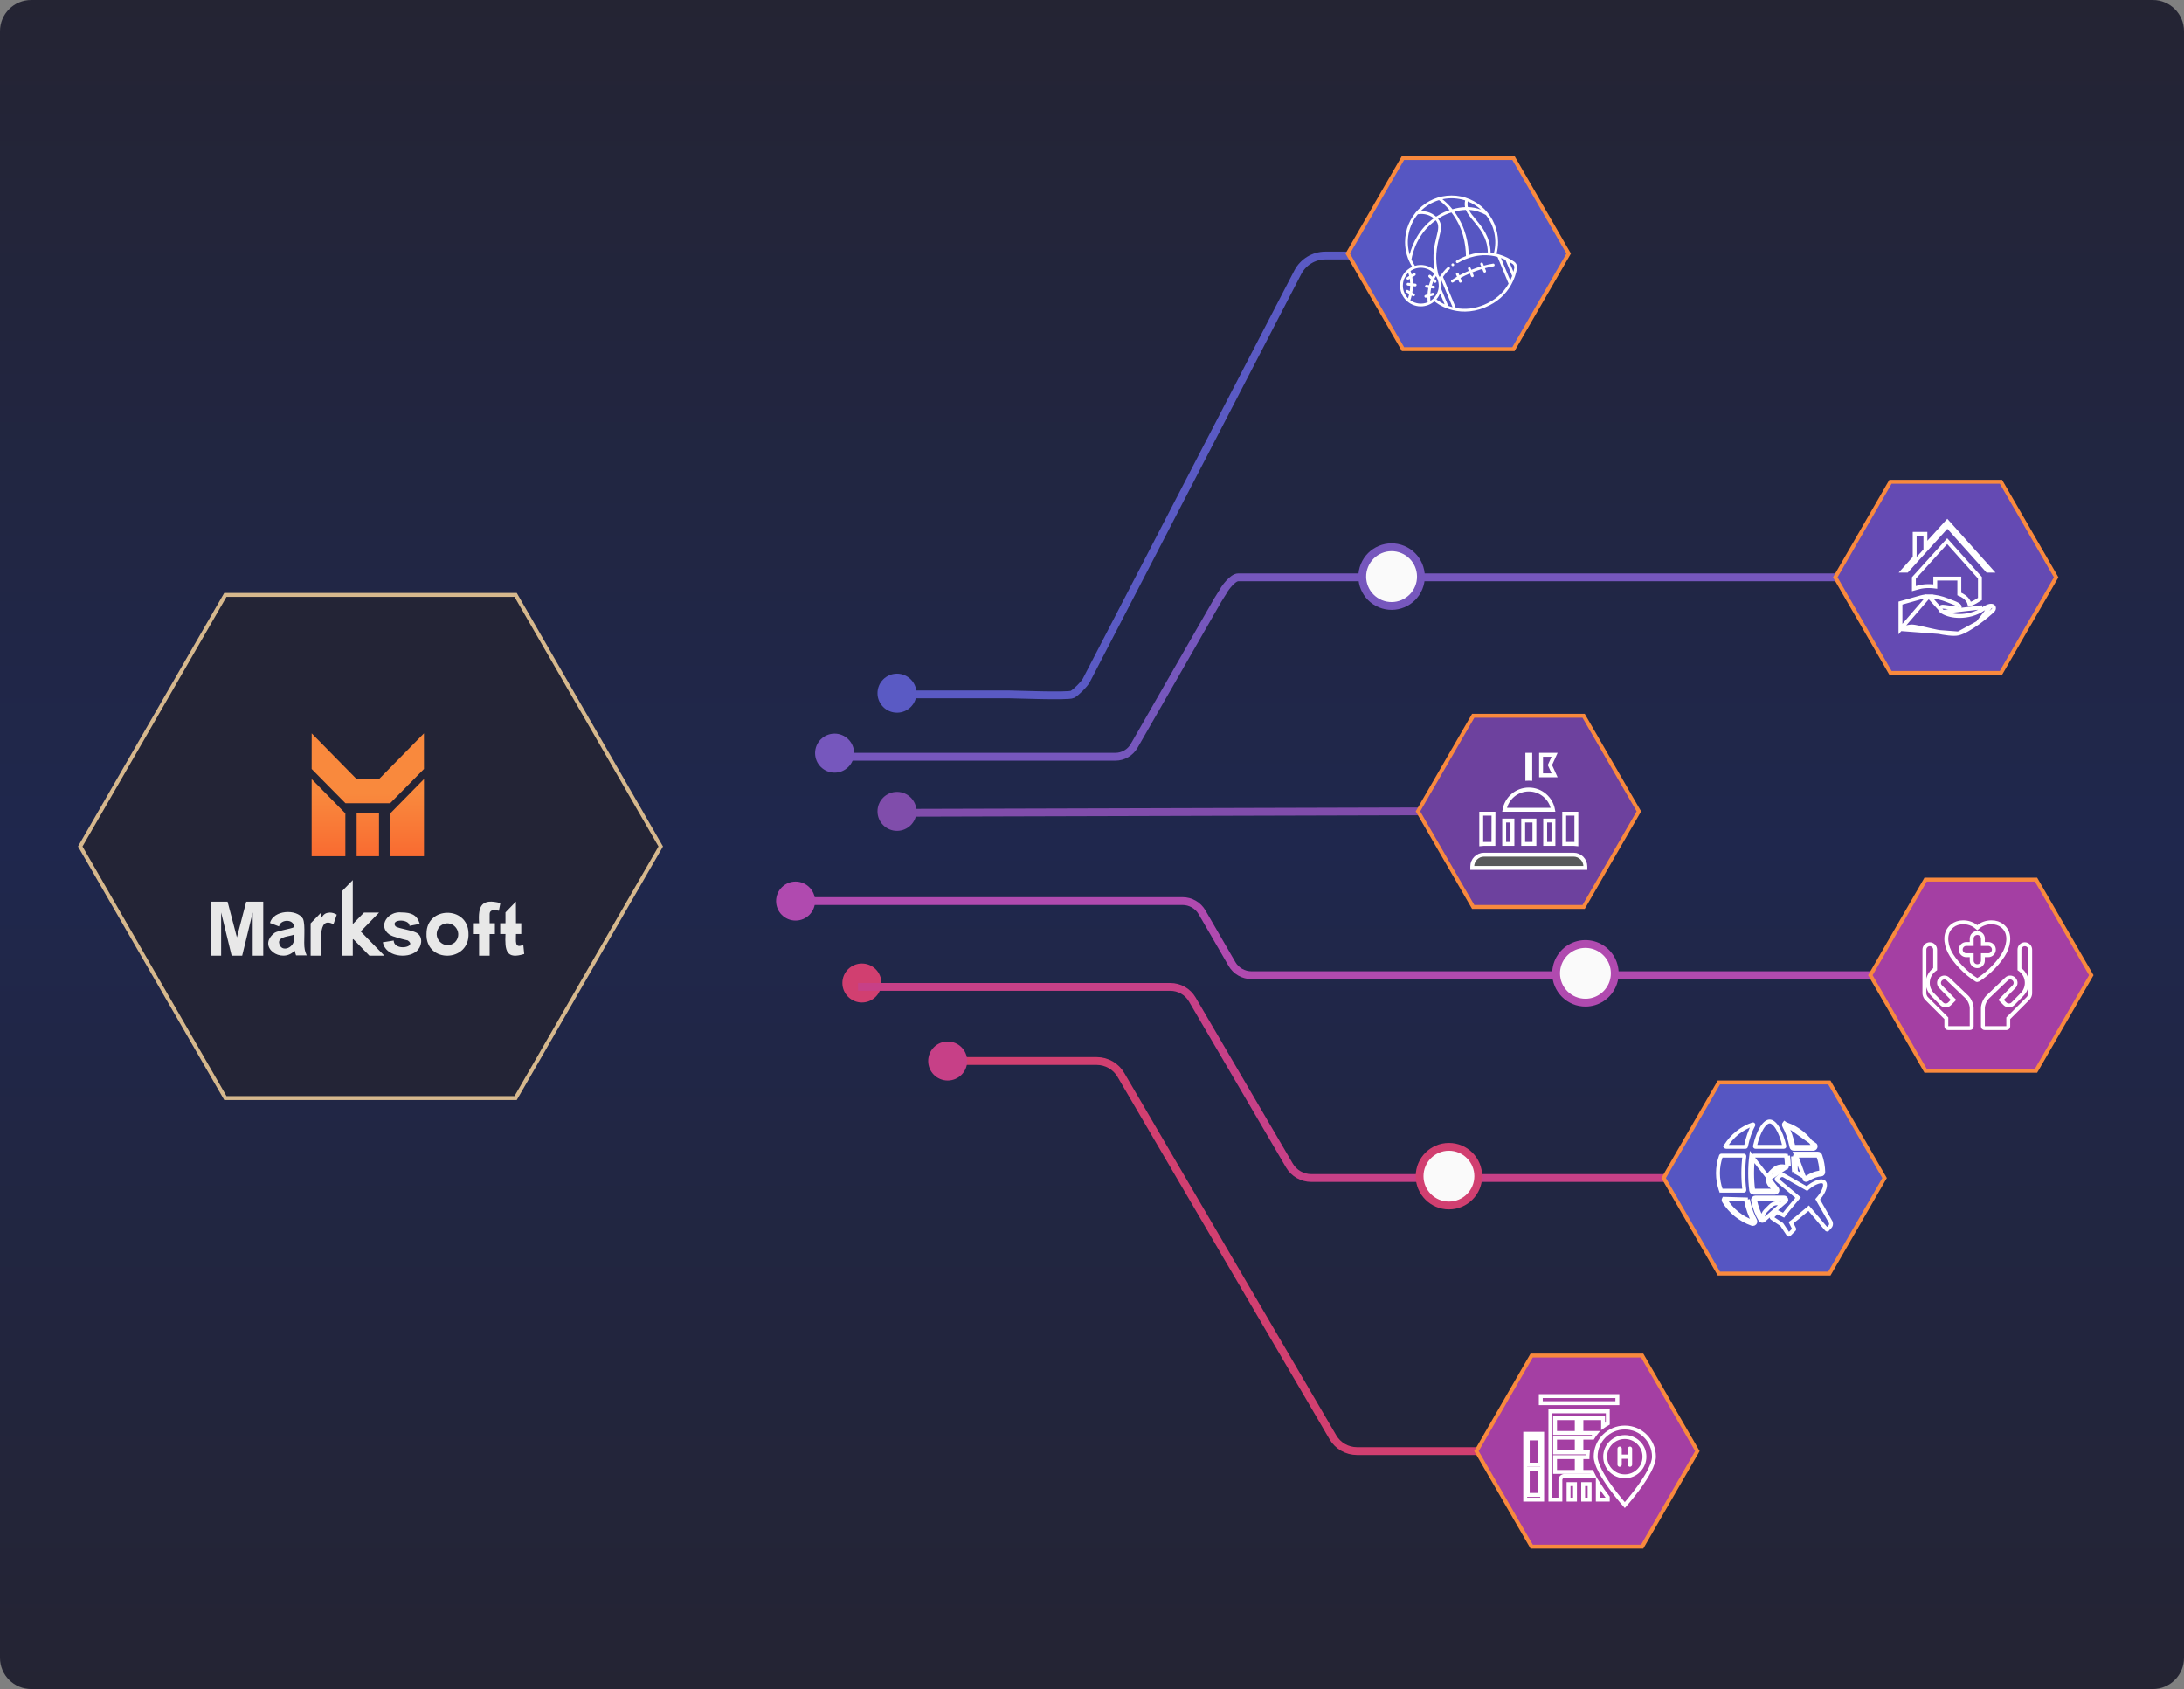 <svg width="560" height="433" viewBox="0 0 560 433" fill="none" xmlns="http://www.w3.org/2000/svg">
<rect x="0" y="0" width="560" height="433" fill="#808080" stroke="none"/>
<path d="M552 0H8C3.582 0 0 3.582 0 8V425C0 429.418 3.582 433 8 433H552C556.418 433 560 429.418 560 425V8C560 3.582 556.418 0 552 0Z" fill="url(#paint0_linear_531_2087)"/>
<path d="M229 178H258.551C259.685 177.998 274.018 178.574 275 178C275.982 177.426 277.933 175.492 278.5 174.5L332.762 69.818C334.137 67.165 336.876 65.5 339.864 65.5H346" stroke="#5A5AC4" stroke-width="2" stroke-miterlimit="10"/>
<path d="M230 182.701C232.761 182.701 235 180.463 235 177.701C235 174.94 232.761 172.701 230 172.701C227.239 172.701 225 174.94 225 177.701C225 180.463 227.239 182.701 230 182.701Z" fill="#5A5AC4"/>
<path d="M472 148H414.548H317.5C316 148 314 151 314 151C313.5 151.903 312.755 152.953 312.265 153.807L290.818 191.193C290.329 192.047 289.625 192.755 288.777 193.248C287.929 193.741 286.967 194 285.988 194H214" stroke="#7657BD" stroke-width="2" stroke-miterlimit="10"/>
<path d="M363.771 150.682C365.353 146.842 363.522 142.446 359.682 140.864C355.842 139.282 351.446 141.113 349.864 144.953C348.282 148.793 350.113 153.189 353.953 154.771C357.793 156.353 362.189 154.522 363.771 150.682Z" fill="#FAFAFA" stroke="#7657BD" stroke-width="2" stroke-miterlimit="10"/>
<path d="M214 198.07C216.761 198.07 219 195.832 219 193.07C219 190.309 216.761 188.07 214 188.07C211.239 188.07 209 190.309 209 193.07C209 195.832 211.239 198.07 214 198.07Z" fill="#7657BD"/>
<path d="M245 272H281.226C282.48 272.003 283.71 272.332 284.794 272.956C285.879 273.579 286.78 274.475 287.406 275.553L341.764 368.447C342.39 369.525 343.291 370.421 344.375 371.044C345.46 371.668 346.69 371.997 347.943 372H380" stroke="#D13F70" stroke-width="2" stroke-miterlimit="10"/>
<path d="M221 257C223.761 257 226 254.761 226 252C226 249.239 223.761 247 221 247C218.239 247 216 249.239 216 252C216 254.761 218.239 257 221 257Z" fill="#D13F70"/>
<path d="M432 302H336.243C335.105 302 333.986 301.704 333.001 301.143C332.015 300.581 331.196 299.774 330.627 298.802L305.692 256.198C305.123 255.226 304.305 254.419 303.319 253.857C302.333 253.296 301.215 253 300.076 253H220" stroke="#C74087" stroke-width="2" stroke-miterlimit="10"/>
<path d="M243 277C245.761 277 248 274.761 248 272C248 269.239 245.761 267 243 267C240.239 267 238 269.239 238 272C238 274.761 240.239 277 243 277Z" fill="#C74087"/>
<path d="M364.001 208L229.621 208.375" stroke="#804DAB" stroke-width="2" stroke-miterlimit="10"/>
<path d="M230 213C232.761 213 235 210.761 235 208C235 205.239 232.761 203 230 203C227.239 203 225 205.239 225 208C225 210.761 227.239 213 230 213Z" fill="#804DAB"/>
<path d="M483 250H320.896C319.882 250.001 318.886 249.736 318.008 249.233C317.129 248.729 316.4 248.004 315.893 247.131L308.212 233.869C307.705 232.996 306.976 232.271 306.098 231.767C305.219 231.264 304.223 230.999 303.209 231H204" stroke="#B04AAF" stroke-width="2" stroke-miterlimit="10"/>
<path d="M204 236C206.761 236 209 233.761 209 231C209 228.239 206.761 226 204 226C201.239 226 199 228.239 199 231C199 233.761 201.239 236 204 236Z" fill="#B04AAF"/>
<path d="M399 249.52C399 248.033 399.441 246.579 400.267 245.342C401.094 244.105 402.268 243.142 403.642 242.572C405.016 242.003 406.528 241.854 407.987 242.144C409.446 242.435 410.786 243.151 411.837 244.203C412.889 245.254 413.605 246.594 413.896 248.053C414.186 249.512 414.037 251.024 413.468 252.398C412.898 253.772 411.935 254.946 410.698 255.773C409.461 256.599 408.007 257.04 406.52 257.04C404.526 257.04 402.613 256.248 401.203 254.837C399.792 253.427 399 251.514 399 249.52Z" fill="#FAFAFA" stroke="#B04AAF" stroke-width="2" stroke-miterlimit="10"/>
<path d="M57.789 152.5L132.211 152.5L169.423 217L132.211 281.5H57.789L20.577 217L57.789 152.5Z" fill="#232436" stroke="#D6B88D"/>
<path d="M359.739 40.5L388.063 40.5L402.224 65L388.063 89.5H359.739L345.578 65L359.739 40.5Z" fill="#5656C2" stroke="#F9893D"/>
<path d="M484.739 123.5L513.063 123.5L527.224 148L513.063 172.5H484.739L470.578 148L484.739 123.5Z" fill="#644AB3" stroke="#F9893D"/>
<path d="M377.739 183.5L406.063 183.5L420.224 208L406.063 232.5H377.739L363.578 208L377.739 183.5Z" fill="#6D419E" stroke="#F9893D"/>
<path d="M440.739 277.5L469.063 277.5L483.224 302L469.063 326.5H440.739L426.578 302L440.739 277.5Z" fill="#5656C2" stroke="#F9893D"/>
<path d="M392.739 347.5L421.063 347.5L435.224 372L421.063 396.5H392.739L378.578 372L392.739 347.5Z" fill="#A43FA3" stroke="#F9893D"/>
<path d="M493.739 225.5L522.063 225.5L536.224 250L522.063 274.5H493.739L479.578 250L493.739 225.5Z" fill="#A43FA3" stroke="#F9893D"/>
<path d="M100.068 219.499H108.711V199.715L100.068 208.52V219.499Z" fill="url(#paint1_linear_531_2087)"/>
<path d="M79.91 219.499H88.553V208.519L79.91 199.715V219.499Z" fill="url(#paint2_linear_531_2087)"/>
<path d="M94.31 208.51H91.439V219.5H97.181V208.51H94.31Z" fill="url(#paint3_linear_531_2087)"/>
<path d="M100.036 205.919L108.71 197.13L108.704 188L97.186 199.72H91.439L79.921 188L79.91 197.13L88.584 205.919H100.036Z" fill="url(#paint4_linear_531_2087)"/>
<path d="M107.117 239.34C106.116 238.475 102.171 238.101 101.403 237.461C100.035 235.586 104.98 235.489 105.006 237.355L107.633 236.838C106.959 234.572 105.478 233.923 102.973 233.914C99.55 233.501 96.775 237.326 99.792 239.544C100.783 240.222 103.064 240.725 104.556 241.09C107.12 242.785 101.051 243.969 100.95 241.116L98.156 241.564C98.858 245.299 104.458 245.848 106.78 243.876C108.124 242.765 108.523 240.431 107.117 239.34Z" fill="#E8E8E8"/>
<path d="M120.118 239.21C119.939 232.179 109.339 232.301 109.361 239.355C109.059 247.041 120.527 246.76 120.118 239.21ZM116.673 241.547C113.908 243.926 110.318 240.155 112.81 237.45C115.594 235.074 119.137 238.838 116.673 241.547Z" fill="#E8E8E8"/>
<path d="M125.548 234.522C125.472 233.027 126.916 233.25 127.926 233.482L128.301 231.51C123.603 230.299 122.515 232.056 122.842 236.678H121.492V239.451H122.842V245.001H125.545V239.451H126.894V236.678H125.545C125.545 236.611 125.545 234.635 125.548 234.525V234.522Z" fill="#E8E8E8"/>
<path d="M134.176 242.218C131.81 243.258 132.354 241.211 132.301 239.442H133.657V236.676H132.301C132.301 235.617 132.307 232.13 132.282 231.133L129.608 233.906V236.679H128.258V239.445H129.608C129.419 243.658 129.771 246.031 134.412 244.559L134.176 242.222V242.218Z" fill="#E8E8E8"/>
<path d="M63.137 231.15L60.746 240.299L58.351 231.15H54V244.993H56.703V233.92L59.396 244.993H62.099L64.795 233.92V244.993H67.497V231.15H63.14H63.137Z" fill="#E8E8E8"/>
<path d="M78.144 243.438C77.744 241.595 78.427 237.175 77.672 235.513C76.073 232.908 70.051 233.282 69.227 236.614L71.546 237.495C71.898 235.535 75.583 235.564 75.328 237.711C74.579 238.131 71.404 238.551 70.454 239.109C65.675 242.718 72.26 247.244 75.548 243.712C75.636 244.016 75.825 244.726 75.91 244.916H78.638C78.398 244.393 78.232 243.896 78.144 243.435V243.438ZM75.328 240.21C75.954 242.909 71.955 244.555 71.546 241.637C71.489 240.019 74.34 240.09 75.328 239.616V240.21Z" fill="#E8E8E8"/>
<path d="M84.533 233.943C83.448 234.034 83.061 234.286 82.347 235.386V233.943H82.344L79.65 236.707V244.997H82.353C82.636 242.611 81.104 234.56 85.496 236.946C85.698 236.358 86.141 235.076 86.349 234.479C85.767 234.121 85.163 233.947 84.533 233.947V233.943Z" fill="#E8E8E8"/>
<path d="M92.479 238.786L97.204 233.938H93.335L90.453 236.907V225.625L87.75 228.395V244.994H90.453V240.859L90.572 240.742L94.713 244.994H98.551L92.479 238.786Z" fill="#E8E8E8"/>
<g clip-path="url(#clip0_531_2087)">
<path d="M388.25 67.08C387.679 66.68 387.078 66.328 386.451 66.026C385.773 65.698 385.07 65.428 384.347 65.218C384.345 65.217 384.343 65.216 384.34 65.215C384.139 65.157 383.937 65.104 383.735 65.056C383.991 64.072 384.12 63.059 384.12 62.042C384.12 55.468 378.771 50.119 372.197 50.119C365.623 50.119 360.274 55.468 360.274 62.042C360.27 64.293 360.907 66.498 362.11 68.4C361.717 68.58 361.348 68.806 361.011 69.075C358.712 70.898 358.327 74.239 360.151 76.537C361.974 78.835 365.315 79.22 367.613 77.397C367.679 77.344 367.743 77.291 367.806 77.236C368.021 77.468 373.368 81.874 380.815 78.789C383.802 77.552 386.06 75.576 387.527 72.915L387.526 72.915C387.891 72.252 388.199 71.56 388.447 70.846C388.677 70.189 388.853 69.515 388.974 68.83C389.09 68.155 388.808 67.475 388.25 67.08ZM388.275 68.708C388.219 69.029 388.148 69.354 388.062 69.68L387.003 67.124C387.294 67.293 387.574 67.473 387.841 67.66C388.175 67.897 388.344 68.304 388.275 68.708ZM383.039 64.909C382.762 64.859 382.485 64.817 382.207 64.785C382.116 60.592 379.923 58.078 378.392 56.237C377.666 55.364 377.022 54.589 376.647 53.818C378.415 53.907 379.805 54.455 381.008 55.114C383.185 57.88 383.937 61.507 383.039 64.909ZM376.595 65.38C376.523 62.577 375.921 58.321 372.902 54.257C373.869 53.993 374.864 53.843 375.866 53.809C376.253 54.774 376.996 55.668 377.847 56.691C379.473 58.647 381.395 60.959 381.499 64.724C379.838 64.634 378.174 64.856 376.595 65.38ZM379.742 53.754C378.667 53.34 377.529 53.114 376.377 53.086C376.266 52.608 376.258 52.111 376.355 51.629C377.602 52.129 378.749 52.849 379.742 53.754ZM375.68 51.384C375.552 51.945 375.542 52.527 375.651 53.093C374.559 53.149 373.476 53.334 372.427 53.645C371.666 52.697 370.801 51.835 369.849 51.077C371.786 50.663 373.798 50.769 375.68 51.384ZM368.964 51.305C369.338 51.565 370.46 52.404 371.693 53.872C370.959 54.114 369.87 54.468 368.232 55.543C366.887 54.323 365.349 54.096 364.258 54.131C365.569 52.814 367.186 51.843 368.964 51.305ZM363.547 54.915C364.39 54.781 366.143 54.705 367.629 55.959C363.871 58.686 362.153 62.477 361.452 65.254C360.384 61.674 361.17 57.797 363.547 54.915ZM361.909 66.509C362.226 64.689 363.485 59.789 368.142 56.465C369.099 57.599 368.804 58.795 368.333 60.699C367.821 62.77 367.166 65.422 367.834 69.263C366.46 68.043 364.552 67.62 362.791 68.144C362.452 67.625 362.157 67.078 361.909 66.509ZM359.74 72.709C359.858 71.659 360.337 70.682 361.095 69.945C361.189 70.205 361.268 70.47 361.331 70.739L360.813 71.059C360.41 71.308 360.791 71.907 361.186 71.663L361.478 71.483C361.533 71.841 361.568 72.202 361.584 72.564L361.073 72.505C360.607 72.452 360.525 73.157 360.992 73.21L361.589 73.279C361.577 73.731 361.537 74.182 361.47 74.63L361.001 74.36C360.594 74.125 360.241 74.741 360.647 74.975L361.334 75.371C361.24 75.807 361.138 76.166 361.042 76.473C360.057 75.482 359.578 74.096 359.74 72.709ZM363.785 77.807C363.006 77.719 362.263 77.432 361.626 76.973C361.731 76.66 361.86 76.25 361.98 75.742L362.275 75.912C362.678 76.144 363.04 75.533 362.629 75.297L362.13 75.01C362.226 74.465 362.284 73.914 362.303 73.361L362.832 73.422C363.299 73.476 363.381 72.771 362.914 72.717L362.303 72.647C362.288 72.12 362.231 71.596 362.136 71.077L362.823 70.653C363.223 70.407 362.851 69.802 362.451 70.049L361.969 70.346C361.889 70.047 361.79 69.753 361.672 69.467C363.579 68.129 366.186 68.43 367.738 70.168C367.558 70.419 367.396 70.682 367.251 70.955L366.849 70.556C366.516 70.224 366.016 70.728 366.349 71.059L366.922 71.629C366.711 72.112 366.538 72.61 366.403 73.119L365.792 73.049C365.325 72.994 365.243 73.7 365.71 73.754L366.241 73.815C366.133 74.358 366.064 74.907 366.034 75.459L365.483 75.625C365.031 75.762 365.24 76.441 365.688 76.305L366.014 76.207C366.015 76.73 366.045 77.142 366.078 77.486C365.354 77.788 364.565 77.898 363.785 77.807ZM366.761 77.131C366.737 76.813 366.72 76.442 366.728 75.991L367.485 75.763C367.936 75.627 367.729 74.947 367.28 75.083L366.765 75.238C366.801 74.788 366.865 74.34 366.957 73.897L367.551 73.966C368.017 74.02 368.099 73.314 367.632 73.261L367.125 73.202C367.223 72.854 367.339 72.512 367.473 72.176L367.714 72.415C368.042 72.742 368.551 72.246 368.214 71.911L367.785 71.485C367.907 71.238 368.043 70.998 368.192 70.767C369.557 72.907 368.929 75.748 366.789 77.113C366.78 77.119 366.77 77.125 366.761 77.131ZM368.309 76.734C368.708 76.281 369.025 75.762 369.248 75.201L370.417 78.023C369.419 77.556 368.492 76.943 368.309 76.734ZM371.347 78.414L369.555 74.087C369.674 73.357 369.638 72.61 369.45 71.895C369.481 71.84 369.511 71.786 369.542 71.731L372.457 78.769C372.082 78.668 371.711 78.55 371.347 78.414ZM380.543 78.133C378.116 79.139 375.681 79.418 373.306 78.963L370.005 70.994C370.486 70.285 371.043 69.63 371.666 69.04C372.007 68.717 371.519 68.202 371.178 68.525C370.47 69.195 369.842 69.945 369.307 70.76C369.305 70.761 369.305 70.764 369.303 70.766C369.248 70.85 369.193 70.936 369.139 71.023C369.041 70.81 368.929 70.604 368.803 70.406C367.795 66.164 368.392 63.418 369.022 60.869C369.489 58.982 369.863 57.462 368.732 56.066C370.32 55.042 371.422 54.7 372.171 54.467C375.222 58.442 375.835 62.672 375.888 65.629C375.055 65.942 374.252 66.328 373.487 66.783C373.079 67.026 373.453 67.63 373.851 67.392C376.012 66.101 379.723 64.682 383.976 65.851L386.821 72.72C385.432 75.162 383.321 76.983 380.543 78.133ZM387.25 71.899L384.86 66.129C385.254 66.269 385.642 66.429 386.021 66.608L387.732 70.739C387.591 71.133 387.429 71.521 387.25 71.899Z" fill="white"/>
<path d="M372.507 68.222C372.703 68.222 372.862 68.063 372.862 67.867C372.862 67.671 372.703 67.512 372.507 67.512C372.311 67.512 372.152 67.671 372.152 67.867C372.152 68.063 372.311 68.222 372.507 68.222Z" fill="white"/>
<path d="M382.829 67.578C382.054 67.705 381.268 67.876 380.472 68.09L380.24 67.528C380.06 67.095 379.404 67.366 379.584 67.8L379.785 68.285C378.952 68.532 378.113 68.826 377.268 69.164L377.074 68.696C376.894 68.262 376.239 68.534 376.418 68.968L376.612 69.435C375.777 69.792 374.976 70.178 374.21 70.593L374.01 70.109C373.83 69.674 373.175 69.947 373.354 70.38L373.586 70.942C373.112 71.215 372.654 71.499 372.213 71.793C371.818 72.057 372.221 72.641 372.607 72.384C373.01 72.115 373.428 71.855 373.861 71.604L374.127 72.248C374.307 72.681 374.964 72.412 374.783 71.976L374.484 71.252C375.246 70.837 376.046 70.45 376.884 70.091L377.192 70.835C377.371 71.269 378.028 70.999 377.848 70.564L377.539 69.82C378.384 69.481 379.224 69.189 380.058 68.944L380.357 69.667C380.537 70.101 381.194 69.831 381.013 69.395L380.746 68.751C381.488 68.555 382.22 68.398 382.944 68.278C383.407 68.203 383.293 67.502 382.829 67.578Z" fill="white"/>
</g>
<path d="M371.52 309.04C375.673 309.04 379.04 305.673 379.04 301.52C379.04 297.367 375.673 294 371.52 294C367.367 294 364 297.367 364 301.52C364 305.673 367.367 309.04 371.52 309.04Z" fill="#FAFAFA" stroke="#D13F70" stroke-width="2" stroke-miterlimit="10"/>
<path d="M496.726 148.32H496.226V148.82V150.359C495.66 150.284 495.077 150.245 494.534 150.245C493.609 150.245 492.722 150.355 491.914 150.575L491.914 150.575C491.67 150.641 491.444 150.705 491.225 150.766C491.061 150.813 490.901 150.858 490.741 150.902V148.173L499.283 138.735L507.675 148.112V153.55C507.633 153.575 507.586 153.602 507.535 153.632L507.526 153.638C507.383 153.722 507.212 153.822 507.054 153.93L507.054 153.93C506.451 154.345 505.769 154.672 505.027 154.901C504.841 154.148 504.36 153.486 503.655 152.974C503.279 152.7 502.883 152.474 502.393 152.27V148.82V148.32H501.893H496.726Z" stroke="white"/>
<path d="M499.698 135.231L499.328 134.817L498.955 135.229L488.942 146.293H487.959L490.816 143.106L490.944 142.964V142.773V136.858H493.693V138.63V139.925L494.563 138.967L499.303 133.746L510.547 146.293H509.599L499.698 135.231Z" stroke="white"/>
<path d="M498.125 156.863L498.125 156.863C497.989 156.782 497.873 156.706 497.782 156.634C497.737 156.599 497.69 156.558 497.647 156.512C497.608 156.471 497.55 156.402 497.511 156.306C497.468 156.202 497.435 156.032 497.522 155.854C497.602 155.692 497.737 155.617 497.81 155.586C497.945 155.529 498.09 155.526 498.169 155.526C498.358 155.526 498.615 155.557 498.882 155.595C499.061 155.621 499.261 155.652 499.471 155.685C499.582 155.703 499.696 155.72 499.81 155.738C500.486 155.842 501.199 155.939 501.761 155.939C502.039 155.939 502.244 155.914 502.376 155.874C502.419 155.86 502.445 155.848 502.459 155.841C502.526 155.633 502.497 155.508 502.439 155.407C502.363 155.272 502.198 155.117 501.895 154.942C501.596 154.769 501.216 154.606 500.766 154.43C500.599 154.365 500.419 154.296 500.232 154.225C499.934 154.113 499.62 153.993 499.314 153.869L499.314 153.869C497.893 153.294 496.172 152.866 494.551 152.866L498.125 156.863ZM498.125 156.863C499.255 157.542 500.812 157.902 502.458 157.902C504.488 157.902 506.722 157.354 508.56 156.09L508.277 155.678M498.125 156.863L508.277 155.678M508.277 155.678L508.56 156.09M508.277 155.678L508.56 156.09M487.297 161.271V154.598C488.168 154.336 490.088 153.794 492.622 153.103L492.622 153.103C493.222 152.94 493.877 152.866 494.551 152.866L487.297 161.271ZM487.297 161.271C487.711 161.13 488.133 160.998 488.535 160.89C489.147 160.725 489.753 160.603 490.222 160.603C490.654 160.603 491.358 160.736 492.162 160.91C492.647 161.016 493.197 161.144 493.78 161.279C494.18 161.372 494.595 161.468 495.017 161.564C497.119 162.04 499.394 162.5 501.014 162.5C501.463 162.5 501.843 162.464 502.143 162.392L487.297 161.271ZM508.56 156.09C509.47 155.465 510.12 155.276 510.535 155.276M508.56 156.09L510.535 155.276M510.535 155.276C510.979 155.276 511.167 155.484 511.238 155.686C511.321 155.925 511.262 156.222 511.075 156.414C510.428 157.077 508.874 158.414 507.122 159.673M510.535 155.276L507.122 159.673M507.122 159.673C505.353 160.944 503.468 162.072 502.143 162.392L507.122 159.673ZM502.473 155.831C502.473 155.831 502.472 155.832 502.47 155.834C502.472 155.832 502.473 155.831 502.473 155.831Z" stroke="white"/>
<g clip-path="url(#clip1_531_2087)">
<path d="M397.51 195.922L397.416 196.129L397.51 196.336L398.61 198.758H395.146V193.5H398.61L397.51 195.922Z" stroke="white"/>
<path d="M391.621 193.5H392.379V199.642C392.253 199.636 392.127 199.634 392 199.634C391.873 199.634 391.747 199.636 391.621 199.642V193.5Z" stroke="white"/>
<path d="M403.482 216.345H401.074L401.077 208.598H404.195V216.389C403.961 216.36 403.723 216.345 403.482 216.345Z" stroke="white"/>
<path d="M382.946 208.598L382.927 216.345H380.518C380.277 216.345 380.039 216.36 379.805 216.389V208.598H382.946Z" stroke="white"/>
<path d="M392 202.391C395.109 202.391 397.694 204.638 398.219 207.597H385.781C386.306 204.638 388.89 202.391 392 202.391Z" stroke="white"/>
<path d="M390.559 210.355H393.44V216.345H390.559V210.355Z" stroke="white"/>
<path d="M396.199 210.355H398.317V216.345H396.199V210.355Z" stroke="white"/>
<path d="M385.684 210.356H387.801V216.345H385.684V210.356Z" stroke="white"/>
<path d="M380.518 219.104H403.482C405.146 219.104 406.5 220.458 406.5 222.122V222.501H377.5V222.122C377.5 220.458 378.854 219.104 380.518 219.104Z" fill="#58595B" stroke="white"/>
</g>
<g clip-path="url(#clip2_531_2087)">
<path d="M447.271 305.11L447.271 305.11C447.275 305.146 447.264 305.181 447.242 305.207C447.216 305.235 447.182 305.25 447.147 305.25H441.389C441.336 305.25 441.288 305.217 441.27 305.165L440.799 305.333L441.27 305.166C440.758 303.72 440.5 302.234 440.5 300.75C440.5 299.262 440.758 297.776 441.27 296.334C441.288 296.283 441.336 296.25 441.388 296.25H447.147C447.182 296.25 447.216 296.265 447.242 296.293C447.264 296.319 447.275 296.354 447.271 296.39L447.271 296.39C447.093 297.831 447.003 299.297 447.003 300.75C447.003 302.203 447.093 303.669 447.271 305.11Z" stroke="white"/>
<path d="M457.531 293.848L457.532 293.849C457.539 293.883 457.532 293.922 457.507 293.953C457.483 293.983 457.447 294 457.409 294H450.102C450.064 294 450.028 293.983 450.004 293.953C449.979 293.922 449.972 293.883 449.98 293.849L449.98 293.848C450.439 291.835 451.073 290.21 451.775 289.101C452.496 287.961 453.198 287.5 453.756 287.5C454.313 287.5 455.015 287.961 455.736 289.101C456.438 290.21 457.073 291.835 457.531 293.848Z" stroke="white"/>
<path d="M457.569 287.955C457.401 288.153 457.374 288.434 457.501 288.66C458.277 290.053 458.914 291.9 459.344 294C459.404 294.291 459.661 294.5 459.957 294.5H464.925C465.152 294.5 465.361 294.377 465.471 294.18C465.582 293.982 465.576 293.74 465.458 293.547L457.569 287.955ZM458.088 288.238C460.962 289.232 463.427 291.211 465.032 293.809C465.056 293.849 465.056 293.897 465.035 293.935L465.034 293.937C465.013 293.975 464.971 294 464.925 294H459.957C459.898 294 459.846 293.958 459.834 293.9C459.397 291.765 458.746 289.867 457.938 288.417L457.938 288.417L457.938 288.416C457.913 288.371 457.918 288.316 457.951 288.277L457.951 288.277L457.953 288.274C457.986 288.235 458.041 288.221 458.084 288.237L458.088 288.238Z" stroke="white"/>
<path d="M448.167 307.5C448.597 309.6 449.235 311.447 450.01 312.84C450.137 313.066 450.11 313.347 449.943 313.545C449.822 313.69 449.646 313.769 449.464 313.769C449.396 313.769 449.326 313.758 449.26 313.735C446.277 312.703 443.718 310.649 442.054 307.953M448.167 307.5L447.678 307.601M448.167 307.5L447.677 307.6C447.677 307.6 447.677 307.6 447.678 307.601M448.167 307.5L442.04 307.321C441.929 307.518 441.935 307.761 442.054 307.953M442.054 307.953L442.48 307.692C442.48 307.692 442.48 307.692 442.48 307.691M442.054 307.953L442.479 307.691C442.479 307.691 442.48 307.691 442.48 307.691M442.48 307.691C444.084 310.289 446.55 312.268 449.424 313.262L449.426 313.263C449.435 313.266 449.448 313.269 449.464 313.269C449.501 313.269 449.535 313.253 449.56 313.224L449.561 313.223C449.594 313.184 449.599 313.129 449.574 313.084L449.573 313.083C448.766 311.633 448.114 309.735 447.678 307.601M442.48 307.691C442.455 307.651 442.455 307.603 442.476 307.565L442.478 307.563C442.499 307.525 442.54 307.5 442.586 307.5H447.554C447.614 307.5 447.666 307.542 447.678 307.601" stroke="white"/>
<path d="M449.574 288.416L449.573 288.417C448.766 289.867 448.114 291.765 447.677 293.9C447.665 293.958 447.614 294 447.554 294H442.586C442.54 294 442.499 293.975 442.477 293.937L442.477 293.937L442.476 293.935C442.455 293.897 442.455 293.849 442.48 293.808L442.054 293.547L442.479 293.809C444.084 291.211 446.55 289.232 449.424 288.238L449.424 288.238L449.429 288.236C449.467 288.223 449.524 288.233 449.561 288.277C449.594 288.316 449.599 288.371 449.574 288.416Z" stroke="white"/>
<path d="M466.309 307.186L466.075 307.454L466.251 307.763L469.414 313.307C469.593 313.785 469.48 314.215 469.198 314.495L469.189 314.504L469.181 314.512L468.571 315.18C468.571 315.18 468.571 315.18 468.571 315.18C468.55 315.204 468.538 315.212 468.535 315.215C468.53 315.217 468.512 315.221 468.472 315.221C468.438 315.22 468.405 315.204 468.381 315.176C468.381 315.176 468.381 315.176 468.381 315.176L464.085 310.11L463.762 309.73L463.381 310.051C463.202 310.202 463.016 310.359 462.825 310.521C462.743 310.59 462.661 310.659 462.578 310.73L462.578 310.73C461.57 311.584 460.464 312.521 459.576 313.185L459.242 313.436L459.429 313.81L460.047 315.04C460.071 315.088 460.062 315.146 460.023 315.185C460.023 315.185 460.023 315.185 460.023 315.185L458.743 316.462C458.743 316.462 458.743 316.462 458.742 316.462C458.717 316.487 458.685 316.5 458.652 316.5C458.651 316.5 458.647 316.5 458.637 316.499C458.601 316.495 458.568 316.475 458.548 316.445L458.548 316.445L456.909 313.991L456.854 313.908L456.77 313.852L454.313 312.219C454.313 312.219 454.312 312.218 454.312 312.218C454.281 312.197 454.26 312.162 454.255 312.124C454.252 312.088 454.265 312.051 454.293 312.024C454.293 312.024 454.293 312.023 454.293 312.023L455.571 310.748C455.572 310.747 455.572 310.747 455.572 310.747C455.614 310.705 455.672 310.7 455.713 310.721L455.717 310.723L456.954 311.34L457.327 311.525L457.577 311.193C458.233 310.32 459.156 309.236 460 308.244L460.025 308.215C460.025 308.215 460.025 308.215 460.025 308.215C460.265 307.933 460.499 307.658 460.719 307.397L461.041 307.015L460.659 306.693L455.581 302.406L455.581 302.406L455.58 302.406C455.553 302.383 455.537 302.35 455.536 302.316L455.536 302.316C455.535 302.283 455.548 302.248 455.573 302.223C455.573 302.222 455.573 302.222 455.573 302.222L456.234 301.563C456.234 301.563 456.234 301.563 456.234 301.563C456.525 301.274 456.959 301.176 457.345 301.31L463.014 304.532L463.323 304.708L463.59 304.474C464.292 303.862 465.19 303.309 466.01 303.028C466.872 302.732 467.437 302.801 467.713 303.075C467.806 303.168 467.957 303.374 467.957 303.788C467.957 304.252 467.779 304.843 467.465 305.469C467.156 306.087 466.738 306.696 466.309 307.186Z" stroke="white"/>
<path d="M459.998 300.441L460.498 300.437C460.486 299.045 460.399 297.684 460.24 296.39L460.24 296.39C460.236 296.354 460.247 296.319 460.27 296.293L460.27 296.293L460.271 296.292C460.295 296.265 460.329 296.25 460.364 296.25H460.364H466.122C466.175 296.25 466.223 296.283 466.241 296.334L466.712 296.166M459.998 300.441L460.498 300.436C460.498 300.482 460.523 300.523 460.561 300.545C460.561 300.545 460.561 300.545 460.561 300.545L463.053 301.965C463.053 301.965 463.054 301.965 463.054 301.965C463.075 301.977 463.098 301.982 463.118 301.982C463.143 301.982 463.167 301.975 463.188 301.961C464.416 301.145 465.755 300.628 466.878 300.595L466.893 301.094M459.998 300.441C459.986 299.067 459.9 297.725 459.744 296.451L459.998 300.441ZM466.893 301.094L466.877 300.595C466.946 300.592 467 300.535 466.999 300.466C466.967 299.056 466.713 297.665 466.241 296.333L466.712 296.166M466.893 301.094C467.236 301.083 467.506 300.798 467.499 300.455C467.466 298.992 467.202 297.549 466.712 296.166M466.893 301.094C465.895 301.124 464.646 301.592 463.465 302.378C463.36 302.447 463.239 302.482 463.118 302.482C463.012 302.482 462.904 302.455 462.808 302.4L460.364 295.75H466.122C466.387 295.75 466.623 295.917 466.712 296.166" stroke="white"/>
<path d="M458.153 299.161L458.154 299.16C458.187 299.135 458.205 299.096 458.203 299.058L458.202 299.055L458.202 299.055C458.153 298.007 458.079 297.126 457.979 296.359L458.475 296.294M458.153 299.161L453.289 302.409M458.153 299.161C458.121 299.185 458.076 299.193 458.037 299.18L457.88 299.654L458.038 299.18C456.71 298.738 455.504 299.113 454.647 299.969C454.647 299.969 454.647 299.969 454.647 299.969C454.647 299.97 454.647 299.97 454.647 299.97L453.986 300.629M458.153 299.161L453.986 300.629M458.475 296.294L457.979 296.36C457.971 296.296 457.917 296.25 457.854 296.25H449.658C449.595 296.25 449.542 296.296 449.533 296.36C449.348 297.777 449.254 299.254 449.254 300.75C449.254 302.246 449.348 303.723 449.533 305.141L449.037 305.206M458.475 296.294C458.577 297.078 458.652 297.974 458.702 299.031L458.475 296.294ZM449.037 305.206L449.533 305.14C449.541 305.204 449.595 305.25 449.658 305.25H455.119C455.172 305.25 455.219 305.217 455.237 305.168C455.255 305.118 455.24 305.064 455.2 305.031L455.199 305.03L454.129 304.126L453.952 303.977V303.96C453.551 303.544 453.312 302.991 453.289 302.409M449.037 305.206C448.849 303.766 448.754 302.267 448.754 300.75C448.754 299.233 448.849 297.734 449.037 296.294L455.522 304.648C455.723 304.817 455.797 305.093 455.706 305.34C455.616 305.586 455.381 305.75 455.119 305.75H449.658C449.344 305.75 449.079 305.517 449.037 305.206ZM453.289 302.409C453.262 301.746 453.515 301.098 453.985 300.63M453.289 302.409C453.289 302.409 453.289 302.409 453.289 302.41L453.985 300.63M453.985 300.63L453.986 300.629M453.985 300.63L453.986 300.629" stroke="white"/>
<path d="M451.363 312.671L451.786 312.403C451.057 311.252 450.428 309.614 449.98 307.653L449.98 307.653L449.98 307.652C449.972 307.617 449.98 307.578 450.004 307.547C450.028 307.517 450.064 307.5 450.102 307.5H457.409C457.479 307.5 457.535 307.556 457.535 307.625C457.535 307.628 457.534 307.638 457.531 307.656C457.526 307.677 457.517 307.696 457.503 307.714C457.199 308.074 456.969 308.347 456.747 308.617L456.747 308.618C456.712 308.66 456.653 308.676 456.599 308.652L456.402 309.112L456.6 308.653C455.72 308.274 454.664 308.476 453.984 309.154L453.984 309.154L452.703 310.432L452.703 310.432C452.204 310.93 451.954 311.621 452.017 312.325C452.022 312.382 451.988 312.435 451.933 312.454C451.917 312.459 451.904 312.461 451.892 312.461C451.849 312.461 451.809 312.44 451.786 312.403L451.363 312.671ZM451.363 312.671C451.481 312.856 451.682 312.961 451.892 312.961C451.959 312.961 452.026 312.95 452.092 312.928L458.022 307.75C458.03 307.709 458.035 307.666 458.035 307.625C458.035 307.28 457.755 307 457.409 307H450.102C449.911 307 449.732 307.087 449.613 307.235C449.495 307.384 449.45 307.579 449.492 307.764C449.948 309.759 450.594 311.456 451.363 312.671Z" stroke="white"/>
</g>
<path d="M392.231 368.757H391.731V369.257V374.973V375.473H392.231H394.278H394.778V374.973V369.257V368.757H394.278H392.231ZM392.231 376.52H391.731V377.02V382.736V383.236H392.231H394.278H394.778V382.736V377.02V376.52H394.278H392.231ZM395.429 367.557V384.441H391.08V367.557H395.429Z" stroke="white"/>
<path d="M395.074 357.902H414.707V359.716H395.074V357.902Z" stroke="white"/>
<path d="M416.616 385.845C416.402 385.601 416.105 385.258 415.753 384.838C415.01 383.953 414.021 382.729 413.032 381.371C412.043 380.01 411.061 378.524 410.33 377.115C409.59 375.689 409.14 374.406 409.14 373.432C409.14 369.308 412.493 365.955 416.616 365.955C420.74 365.955 424.093 369.308 424.093 373.432C424.093 374.406 423.643 375.689 422.903 377.115C422.171 378.524 421.19 380.01 420.2 381.371C419.212 382.729 418.222 383.953 417.48 384.838C417.127 385.258 416.83 385.601 416.616 385.845ZM411.579 373.432C411.579 376.215 413.833 378.469 416.616 378.469C419.399 378.469 421.653 376.215 421.653 373.432C421.653 370.649 419.399 368.395 416.616 368.395C413.833 368.395 411.579 370.649 411.579 373.432Z" stroke="white"/>
<path d="M417.395 373.383H417.895V372.883V371.386C417.895 371.374 417.9 371.362 417.91 371.352C417.92 371.341 417.932 371.337 417.944 371.337C417.959 371.337 417.971 371.342 417.979 371.351C417.987 371.359 417.993 371.369 417.993 371.386V375.478C417.993 375.49 417.988 375.502 417.978 375.512C417.968 375.522 417.956 375.527 417.944 375.527C417.932 375.527 417.92 375.522 417.91 375.512C417.9 375.502 417.895 375.49 417.895 375.478V373.98V373.48H417.395H415.837H415.337V373.98V375.478C415.337 375.49 415.333 375.502 415.323 375.512C415.312 375.522 415.301 375.527 415.289 375.527C415.277 375.527 415.265 375.522 415.255 375.512C415.245 375.502 415.24 375.49 415.24 375.478V371.386C415.24 371.374 415.245 371.362 415.255 371.352C415.265 371.341 415.277 371.337 415.289 371.337C415.301 371.337 415.312 371.341 415.323 371.352C415.333 371.362 415.337 371.374 415.337 371.386V372.883V373.383H415.837H417.395Z" stroke="white"/>
<path d="M402.194 380.466H403.844V384.441H402.194V380.466Z" stroke="white"/>
<path d="M405.941 380.466H407.591V384.441H405.941V380.466Z" stroke="white"/>
<path d="M405.49 376.839V377.339H405.99H408.109C408.267 377.679 408.44 378.023 408.624 378.368H401.146C400.559 378.368 400.097 378.842 400.097 379.417V384.441H397.531V361.813H412.254V364.913C411.833 365.129 411.43 365.376 411.048 365.651V364.067V363.567H410.548H405.99H405.49V364.067V366.854V367.354H405.99H409.224C408.912 367.733 408.629 368.136 408.377 368.56H405.99H405.49V369.06V371.846V372.346H405.99H407.105C407.064 372.702 407.042 373.063 407.042 373.432C407.042 373.471 407.043 373.511 407.043 373.552H405.99H405.49V374.052V376.839ZM412.254 383.85V384.441H409.688V380.195C410.502 381.491 411.408 382.749 412.254 383.85ZM403.79 377.339H404.29V376.839V374.052V373.552H403.79H399.231H398.731V374.052V376.839V377.339H399.231H403.79ZM403.79 372.346H404.29V371.846V369.06V368.56H403.79H399.231H398.731V369.06V371.846V372.346H399.231H403.79ZM403.79 367.354H404.29V366.854V364.067V363.567H403.79H399.231H398.731V364.067V366.854V367.354H399.231H403.79Z" stroke="white"/>
<mask id="path-68-inside-1_531_2087" fill="white">
<path d="M410.549 366.854V366.695C410.494 366.745 410.434 366.794 410.379 366.854H410.549Z"/>
</mask>
<path d="M410.549 366.854V367.854H411.549V366.854H410.549ZM410.549 366.695H411.549V364.45L409.88 365.952L410.549 366.695ZM410.379 366.854L409.639 366.182L408.118 367.854H410.379V366.854ZM411.549 366.854V366.695H409.549V366.854H411.549ZM409.88 365.952C409.87 365.961 409.739 366.072 409.639 366.182L411.119 367.527C411.116 367.53 411.118 367.527 411.135 367.512C411.143 367.504 411.153 367.496 411.167 367.483C411.18 367.472 411.199 367.455 411.218 367.438L409.88 365.952ZM410.379 367.854H410.549V365.854H410.379V367.854Z" fill="white" mask="url(#path-68-inside-1_531_2087)"/>
<g clip-path="url(#clip3_531_2087)">
<path d="M499.062 261.25V261.043L498.916 260.896L493.957 255.937C493.834 255.814 493.699 255.604 493.595 255.353C493.491 255.103 493.438 254.86 493.438 254.687V243.437C493.438 242.682 494.057 242.062 494.812 242.062C495.568 242.062 496.188 242.682 496.188 243.437V248.45C495.971 248.596 495.763 248.767 495.573 248.963C494.759 249.759 494.313 250.823 494.313 251.957C494.303 253.094 494.75 254.168 495.545 254.964C495.545 254.965 495.546 254.965 495.547 254.966L497.867 257.334C497.867 257.334 497.867 257.334 497.868 257.334C498.422 257.903 499.342 257.896 499.9 257.338L500.559 256.679L500.909 256.329L500.563 255.976L497.598 252.95L497.598 252.95L497.594 252.946C497.047 252.4 497.051 251.537 497.592 251.003L497.594 251.001C497.865 250.729 498.216 250.593 498.562 250.593C498.909 250.593 499.26 250.729 499.531 251.001L499.531 251.001L499.539 251.008L504.362 255.627L504.362 255.627C504.672 255.924 504.977 256.395 505.205 256.929C505.433 257.463 505.562 258.009 505.562 258.437V263.125C505.562 263.364 505.364 263.562 505.125 263.562H499.5C499.261 263.562 499.062 263.364 499.062 263.125V261.25ZM509.638 255.627L509.638 255.627L514.461 251.008L514.461 251.008L514.469 251.001C514.741 250.729 515.091 250.593 515.438 250.593C515.784 250.593 516.134 250.729 516.406 251.001L516.408 251.003C516.949 251.537 516.953 252.4 516.406 252.946L516.406 252.946L516.402 252.95L513.438 255.976L513.092 256.329L513.441 256.679L514.1 257.338L514.1 257.338C514.657 257.896 515.578 257.903 516.132 257.334C516.132 257.334 516.133 257.333 516.133 257.333L518.453 254.966C518.454 254.965 518.455 254.965 518.455 254.964C519.25 254.168 519.697 253.094 519.688 251.957C519.687 250.823 519.241 249.76 518.427 248.963C518.238 248.767 518.029 248.596 517.812 248.45V243.437C517.812 242.682 518.433 242.062 519.188 242.062C519.942 242.062 520.562 242.682 520.562 243.437V254.687C520.562 254.86 520.509 255.102 520.405 255.353C520.301 255.604 520.166 255.814 520.043 255.937L515.084 260.896L514.938 261.043V261.25V263.125C514.938 263.364 514.739 263.562 514.5 263.562H508.875C508.636 263.562 508.438 263.364 508.438 263.125V258.437C508.438 258.009 508.567 257.463 508.795 256.929C509.023 256.395 509.328 255.924 509.638 255.627ZM506.68 237.56L507 237.826L507.32 237.56C508.151 236.868 509.352 236.437 510.617 236.437C511.702 236.437 512.657 236.754 513.394 237.331C514.442 238.153 514.886 239.251 514.94 240.432C514.995 241.626 514.647 242.899 514.105 243.999C513.528 245.168 512.469 246.57 511.208 247.887C509.949 249.202 508.519 250.402 507.225 251.178L507.225 251.178C507.156 251.22 507.078 251.24 507 251.24C506.922 251.24 506.844 251.22 506.775 251.178L506.775 251.178C505.48 250.401 504.05 249.202 502.791 247.886C501.53 246.569 500.471 245.167 499.895 243.999L499.895 243.999C499.353 242.899 499.005 241.626 499.06 240.432C499.114 239.251 499.558 238.153 500.606 237.332L500.606 237.332C501.343 236.754 502.297 236.437 503.382 236.437C504.647 236.437 505.849 236.868 506.68 237.56ZM508.438 242V240.625C508.438 239.831 507.794 239.187 507 239.187C506.206 239.187 505.562 239.831 505.562 240.625V242H504.188C503.394 242 502.75 242.644 502.75 243.437C502.75 244.231 503.394 244.875 504.188 244.875H505.562V246.25C505.562 247.044 506.206 247.687 507 247.687C507.794 247.687 508.438 247.044 508.438 246.25V244.875H509.812C510.607 244.875 511.25 244.231 511.25 243.437C511.25 242.644 510.607 242 509.812 242H508.438Z" stroke="white"/>
</g>
<defs>
<linearGradient id="paint0_linear_531_2087" x1="280" y1="0" x2="280" y2="433" gradientUnits="userSpaceOnUse">
<stop stop-color="#242433"/>
<stop offset="0.5" stop-color="#1F274D"/>
<stop offset="1" stop-color="#242433"/>
</linearGradient>
<linearGradient id="paint1_linear_531_2087" x1="104.39" y1="219.405" x2="104.39" y2="203.313" gradientUnits="userSpaceOnUse">
<stop stop-color="#F96B31"/>
<stop offset="1" stop-color="#F9893D"/>
</linearGradient>
<linearGradient id="paint2_linear_531_2087" x1="84.232" y1="219.405" x2="84.232" y2="203.313" gradientUnits="userSpaceOnUse">
<stop stop-color="#F96B31"/>
<stop offset="1" stop-color="#F9893D"/>
</linearGradient>
<linearGradient id="paint3_linear_531_2087" x1="94.31" y1="219.405" x2="94.31" y2="203.314" gradientUnits="userSpaceOnUse">
<stop stop-color="#F96B31"/>
<stop offset="1" stop-color="#F9893D"/>
</linearGradient>
<linearGradient id="paint4_linear_531_2087" x1="94.31" y1="219.405" x2="94.31" y2="203.314" gradientUnits="userSpaceOnUse">
<stop stop-color="#F96B31"/>
<stop offset="1" stop-color="#F9893D"/>
</linearGradient>
<clipPath id="clip0_531_2087">
<rect width="30" height="32" fill="white" transform="translate(359 49)"/>
</clipPath>
<clipPath id="clip1_531_2087">
<rect width="30" height="30" fill="white" transform="translate(377 193)"/>
</clipPath>
<clipPath id="clip2_531_2087">
<rect width="30" height="30" fill="white" transform="translate(440 287)"/>
</clipPath>
<clipPath id="clip3_531_2087">
<rect width="30" height="30" fill="white" transform="translate(492 235)"/>
</clipPath>
</defs>
</svg>

